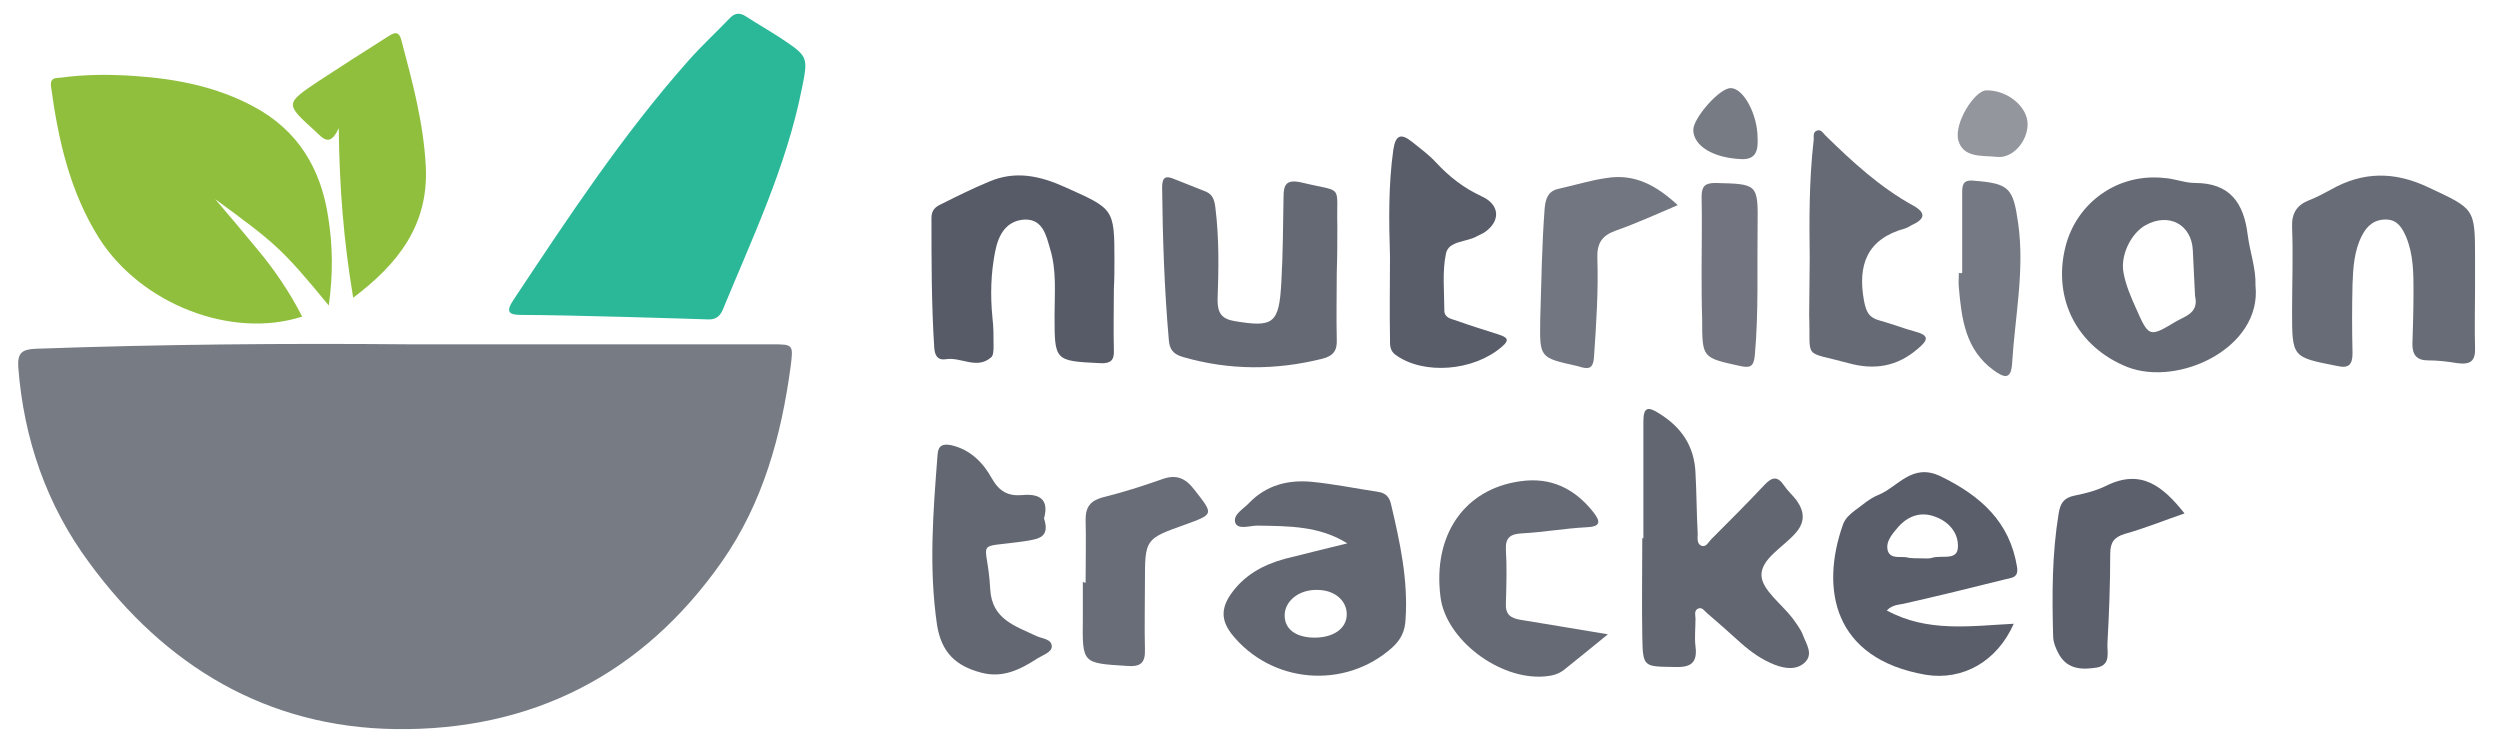 <?xml version="1.0" encoding="utf-8"?>
<!-- Generator: Adobe Illustrator 26.3.1, SVG Export Plug-In . SVG Version: 6.00 Build 0)  -->
<svg version="1.1" id="Ebene_1" xmlns="http://www.w3.org/2000/svg" xmlns:xlink="http://www.w3.org/1999/xlink" x="0px" y="0px"
	 viewBox="0 0 450.9 135.3" style="enable-background:new 0 0 450.9 135.3;" xml:space="preserve">
<style type="text/css">
	.st0{fill:#777B84;}
	.st1{fill:#2AB899;}
	.st2{fill:#90BF3D;}
	.st3{fill:#626671;}
	.st4{fill:#676C76;}
	.st5{fill:#575B67;}
	.st6{fill:#656974;}
	.st7{fill:#666A75;}
	.st8{fill:#636772;}
	.st9{fill:#595D69;}
	.st10{fill:#696D78;}
	.st11{fill:#727680;}
	.st12{fill:#5C606C;}
	.st13{fill:#757983;}
	.st14{fill:#72757F;}
	.st15{fill:#94969E;}
	.st16{fill:#595E6A;}
</style>
<g>
	<path class="st0" d="M73.7,62.1c21.8,0,43.6,0,65.4,0c4,0,4,0,3.5,4c-1.7,12.6-5,24.6-12.4,35.2c-14.3,20.4-34.3,30.5-58.8,30.2
		c-23.2-0.3-41.6-11.3-55.3-30C8.4,91.1,4.3,79.2,3.3,66.3C3.1,63.6,4,63,6.5,62.9C28.9,62.1,51.3,61.9,73.7,62.1z"/>
	<path class="st1" d="M94,56.8c-2.3,0-2.8-0.6-1.4-2.7c9.9-14.9,19.7-29.8,31.6-43.2c2.3-2.6,4.9-5,7.3-7.5c1-1.1,1.9-1.2,3.1-0.4
		c2,1.3,4.1,2.5,6.1,3.8c5.1,3.4,5.1,3.4,3.9,9.3c-2.8,14-8.9,26.8-14.3,39.9c-0.6,1.3-1.5,1.7-2.8,1.6
		C124.6,57.5,102.2,56.8,94,56.8z"/>
	<path class="st2" d="M38.8,35.9c5,5.9,2.4,2.8,7.4,8.8c3.2,3.8,6,7.9,8.3,12.4c-12.7,4.1-29-2.2-36.6-14.1
		c-5.3-8.4-7.4-17.8-8.7-27.4c-0.2-1.7,0.9-1.5,1.8-1.6c4.4-0.6,8.8-0.6,13.2-0.3c7.5,0.5,14.8,1.9,21.5,5.5
		c8.1,4.3,12.2,11.3,13.5,20c0.8,5,0.9,10.1,0.1,15.9C50.6,44.5,49.5,43.8,38.8,35.9C38.2,35.8,38.4,34.9,38.8,35.9z"/>
	<path class="st3" d="M296.4,97.1c0-7,0-14.1,0-21.1c0-2.8,1-2.6,2.9-1.4c4,2.5,6.3,5.9,6.5,10.7c0.2,3.7,0.2,7.4,0.4,11
		c0,0.7-0.2,1.7,0.6,2.1c0.9,0.4,1.3-0.6,1.8-1.1c3.2-3.2,6.5-6.5,9.6-9.8c1.4-1.5,2.4-1.7,3.6,0.1c0.6,0.9,1.5,1.7,2.2,2.6
		c1.5,2.1,1.6,4-0.2,6c-2.2,2.5-6.2,4.6-6.1,7.6c0.1,2.6,3.6,5.1,5.6,7.7c0.7,1,1.5,2,1.9,3.1c0.6,1.6,1.9,3.4,0.3,4.9
		c-1.5,1.4-3.6,1.1-5.4,0.4c-2.3-0.9-4.3-2.3-6.2-4c-2-1.8-4-3.6-6-5.3c-0.5-0.4-0.9-1.2-1.7-0.8c-0.7,0.4-0.4,1.2-0.4,1.8
		c0,1.7-0.2,3.4,0,5c0.4,3.1-1,3.8-3.8,3.7c-5.6-0.1-5.7,0.1-5.8-5.6c-0.1-5.9,0-11.8,0-17.8C296.2,97.1,296.3,97.1,296.4,97.1z"/>
	<path class="st2" d="M63.7,53.7c-1.7-10.1-2.5-20-2.6-30.6c-1.6,3.5-2.8,1.9-4.3,0.5c-5.4-4.9-5.4-4.9,0.7-9
		c4.1-2.7,8.2-5.3,12.3-7.9c1.1-0.7,2.1-1.4,2.6,0.6c2,7.5,4,14.9,4.4,22.8C77.3,40.6,71.8,47.6,63.7,53.7z"/>
	<path class="st4" d="M446.4,51.7c0,3.7-0.1,7.4,0,11c0.1,2.5-0.9,3.1-3.2,2.8c-1.8-0.3-3.5-0.5-5.3-0.5c-2,0-2.8-1-2.8-2.9
		c0.1-3.1,0.2-6.2,0.2-9.4c0-3.4,0-6.7-1.3-9.9c-0.7-1.6-1.5-3.1-3.5-3.2c-2.2-0.1-3.6,1.1-4.5,2.9c-1.4,2.7-1.6,5.8-1.7,8.8
		c-0.1,4.1-0.1,8.2,0,12.4c0,2.1-0.7,2.8-2.8,2.3c-8.1-1.6-8.1-1.5-8.1-9.9c0-5,0.2-10,0-15.1c-0.1-2.5,0.8-4,3.1-4.9
		c1.3-0.5,2.6-1.2,3.9-1.9c5.8-3.3,11.5-3.3,17.6-0.4c8.3,3.9,8.4,3.7,8.4,12.7C446.4,48.3,446.4,50,446.4,51.7
		C446.4,51.7,446.4,51.7,446.4,51.7z"/>
	<path class="st5" d="M200.9,52c0,3.7-0.1,7.4,0,11.1c0.1,1.9-0.6,2.5-2.5,2.4c-8.2-0.4-8.2-0.4-8.2-8.6c0-4,0.4-8.1-0.8-12
		c-0.7-2.4-1.3-5.4-4.6-5.3c-3.3,0.2-4.7,2.7-5.3,5.7c-0.8,4-0.9,8-0.5,12c0.2,1.7,0.2,3.3,0.2,5c0,0.8,0,1.9-0.5,2.2
		c-2.6,2.2-5.4-0.2-8.2,0.3c-1.4,0.2-1.9-0.7-2-2.1c-0.5-7.8-0.5-15.6-0.5-23.4c0-1.4,0.7-2,1.8-2.5c2.8-1.4,5.6-2.8,8.5-4
		c4.8-2.1,9.3-1.1,13.9,1c8.7,3.9,8.8,3.8,8.8,13.2C201,48.7,201,50.3,200.9,52C200.9,52,200.9,52,200.9,52z"/>
	<path class="st6" d="M241.1,49.1c0,4-0.1,8,0,12.1c0.1,2-0.6,3-2.6,3.5c-8.4,2.1-16.8,2.1-25.1-0.3c-1.8-0.5-2.5-1.4-2.6-3.2
		c-0.8-9.1-1.1-18.3-1.2-27.4c0-1.8,0.6-2.2,2.2-1.5c1.8,0.7,3.5,1.4,5.3,2.1c1.5,0.5,1.9,1.4,2.1,3c0.7,5.6,0.6,11.1,0.4,16.7
		c0,2.3,0.7,3.4,3,3.8c7.1,1.2,8.1,0.5,8.5-7c0.3-5.1,0.3-10.3,0.4-15.4c0-2.2,0.5-3.2,3.2-2.6c7.8,1.9,6.3,0.1,6.5,7.9
		C241.2,43.6,241.2,46.3,241.1,49.1C241.1,49.1,241.1,49.1,241.1,49.1z"/>
	<path class="st7" d="M290,114.4c-3.2,2.6-5.5,4.5-7.9,6.4c-1,0.8-2.2,1.1-3.5,1.2c-8.2,0.7-17.9-6.7-18.8-14.4
		c-1.4-11.1,4.3-19.4,14.4-20.8c5.5-0.8,9.8,1.3,13.2,5.6c1.4,1.8,1.2,2.6-1.3,2.7c-3.9,0.2-7.8,0.9-11.6,1.1c-2,0.1-3,0.7-2.9,2.9
		c0.2,3.2,0.1,6.5,0,9.7c-0.1,2,0.8,2.7,2.7,3C279.1,112.6,284.1,113.4,290,114.4z"/>
	<path class="st8" d="M188.3,93.5c1.1,3.4-0.9,3.7-3.4,4.1c-9.6,1.4-6.8-0.7-6.3,8.7c0.3,5.4,4.5,6.6,8.3,8.4c1,0.5,2.8,0.5,2.8,1.9
		c0,1-1.5,1.5-2.5,2.1c-3.1,2-6.3,3.7-10.3,2.6c-4.5-1.2-7.1-3.6-7.9-8.6c-1.5-10.3-0.7-20.4,0.1-30.7c0.1-1.7,1-2,2.5-1.7
		c3.4,0.8,5.7,3.1,7.3,6c1.3,2.3,2.9,3.2,5.4,3C187.3,89,189.3,89.9,188.3,93.5z"/>
	<path class="st7" d="M326.4,46.5c-0.1-7-0.1-14.1,0.7-21.1c0.1-0.6-0.2-1.5,0.5-1.8c0.8-0.4,1.2,0.4,1.6,0.8
		c4.9,4.8,9.9,9.4,15.9,12.7c2.5,1.4,1.9,2.5-0.3,3.5c-0.4,0.2-0.8,0.5-1.2,0.6c-6.9,1.9-8.6,6.6-7.4,13.1c0.4,2,0.9,3,2.8,3.5
		c2.2,0.6,4.2,1.4,6.4,2c2.7,0.7,2.3,1.6,0.5,3.1c-3.7,3.2-7.8,3.9-12.5,2.6c-8.4-2.3-6.8-0.4-7.1-8.7
		C326.3,53.5,326.4,50,326.4,46.5z"/>
	<path class="st9" d="M250.7,46.3c-0.2-6.4-0.3-12.9,0.6-19.3c0.4-2.7,1.4-3,3.4-1.4c1.5,1.2,3,2.3,4.3,3.7c2.4,2.6,5,4.6,8.2,6.1
		c3.4,1.5,3.5,4.6,0.4,6.6c-0.4,0.2-0.8,0.4-1.2,0.6c-1.9,1.1-5.1,0.8-5.6,3.1c-0.7,3.3-0.3,6.9-0.3,10.3c0,1.3,1.2,1.5,2.1,1.8
		c2.5,0.9,5.1,1.7,7.6,2.5c1.5,0.5,2.3,0.9,0.6,2.3c-5,4.3-14,5.1-19.1,1.4c-1.1-0.8-1-1.9-1-3C250.6,56.1,250.7,51.2,250.7,46.3z"
		/>
	<path class="st10" d="M195.8,105.1c0-3.8,0.1-7.6,0-11.4c0-2.3,0.9-3.4,3.1-4c3.6-0.9,7.1-2,10.5-3.2c2.6-1,4.3-0.4,6,1.8
		c3.5,4.5,3.6,4.4-1.6,6.3c-7.3,2.6-7.3,2.6-7.3,10.5c0,4-0.1,8,0,12c0.1,2.6-0.9,3.2-3.3,3c-8-0.5-8-0.4-7.9-8.5c0-2.2,0-4.5,0-6.7
		C195.5,105.1,195.7,105.1,195.8,105.1z"/>
	<path class="st11" d="M302.6,37c-4,1.7-7.5,3.3-11.2,4.6c-2.5,0.9-3.4,2.3-3.3,5c0.2,5.9-0.2,11.8-0.6,17.7
		c-0.1,1.9-0.7,2.4-2.4,1.9c-0.2-0.1-0.4-0.1-0.7-0.2c-6.8-1.5-6.7-1.5-6.6-8.5c0.2-6.7,0.3-13.4,0.8-20c0.2-1.9,0.7-3.1,2.7-3.5
		c2.8-0.6,5.6-1.5,8.5-1.9C294.8,31.3,298.7,33.4,302.6,37z"/>
	<path class="st12" d="M394,92.6c-3.8,1.3-7.2,2.7-10.8,3.7c-1.9,0.6-2.6,1.5-2.6,3.6c0,5.4-0.2,10.7-0.5,16.1
		c-0.1,1.6,0.7,3.9-1.9,4.4c-2.6,0.4-5.2,0.4-6.8-2.3c-0.6-1.1-1.1-2.2-1.1-3.5c-0.2-7.4-0.2-14.7,1-22c0.3-1.8,0.9-2.8,2.8-3.2
		c2-0.4,4-0.9,5.8-1.8C386.2,84.5,390.1,87.7,394,92.6z"/>
	<path class="st13" d="M353.9,49.2c0-4.9,0-9.8,0-14.7c0-1.6,0.6-2.1,2.2-1.9c6.3,0.5,7,1.3,7.9,7.7c1.2,8.5-0.6,16.9-1.1,25.3
		c-0.2,3.1-1.6,2.4-3.3,1.2c-5.1-3.7-5.8-9.2-6.3-14.9c-0.1-0.9,0-1.8,0-2.7C353.5,49.3,353.7,49.3,353.9,49.2z"/>
	<path class="st14" d="M306.9,48.6c0-4.4,0.1-8.7,0-13.1c0-1.9,0.6-2.5,2.5-2.5c7.6,0.2,7.7,0.1,7.6,7.7c-0.1,7.8,0.2,15.6-0.5,23.4
		c-0.2,2.1-0.9,2.3-2.7,1.9c-6.8-1.5-6.8-1.4-6.8-8.5C306.9,54.6,306.9,51.6,306.9,48.6z"/>
	<path class="st15" d="M358.2,16.3c3.8-0.1,7.5,2.9,7.5,6.1c0,3.1-2.7,6.2-5.5,5.9c-2.5-0.3-6.1,0.3-7-3
		C352.4,22.2,356.1,16.4,358.2,16.3z"/>
	<path class="st0" d="M317,24.9c0.1,2.1-0.2,3.9-2.9,3.8c-5-0.2-8.6-2.3-8.7-5.2c-0.1-2.1,4.7-7.6,6.7-7.6
		C314.4,15.8,317,20.6,317,24.9z"/>
	<path class="st2" d="M31.1,26.9c-0.6-0.5-1.1-0.9-1.8-1.5c1.3-0.6,1.9,0.1,2.5,0.8C31.6,26.4,31.4,26.7,31.1,26.9z"/>
	<path class="st2" d="M29.4,23.9c-0.4,0.2-0.8,0.5-0.9,0.4c-0.3-0.2-0.6-0.5-0.8-0.8c-0.1-0.3,0.2-0.5,0.5-0.4
		C28.6,23.3,28.9,23.5,29.4,23.9z"/>
	<path class="st7" d="M406.8,51.5c0.1-3.1-1-6-1.4-9.1c-0.7-5.8-3.2-9.4-9.5-9.4c-1.9,0-3.7-0.8-5.6-0.9
		c-8.3-0.9-15.8,4.4-17.8,12.5c-2.3,9.4,2.2,18,11.2,21.6C393,69.8,408,62.7,406.8,51.5z M392.6,57.9c-5,3-5,3-7.4-2.4
		c-0.9-2-1.8-4.1-2.2-6.3c-0.6-3.1,1.3-7.1,4-8.6c4.2-2.3,8.3-0.1,8.5,4.6c0.1,2.8,0.3,5.6,0.4,8.2C396.6,56.4,394.2,57,392.6,57.9z
		"/>
	<path class="st8" d="M250.9,91c-0.3-1.4-1-2.1-2.4-2.3c-4-0.6-7.9-1.4-11.9-1.8c-4.3-0.4-8.2,0.6-11.3,3.8c-1,1.1-3,2.1-2.5,3.6
		c0.5,1.3,2.6,0.5,4,0.5c5.5,0.1,11.1,0,16.2,3.2c-3.8,0.9-7.6,1.9-11.3,2.8c-4,1.1-7.4,3-9.8,6.5c-1.6,2.4-1.7,4.5,0.2,7
		c7.1,9,20.5,10.2,29.1,2.4c1.5-1.4,2.2-2.9,2.3-4.9C254,104.6,252.5,97.8,250.9,91z M236.8,115c-3.2-0.1-5.1-1.6-5.1-4
		c0-2.6,2.6-4.7,5.9-4.6c3.1,0,5.3,1.9,5.3,4.4C242.9,113.4,240.4,115.1,236.8,115z"/>
	<path class="st16" d="M361.6,104.5c1.1-0.3,2.5-0.2,2.2-2.2c-1.3-8.2-6.6-12.9-13.8-16.4c-5.2-2.5-7.7,2-11.3,3.4
		c-1.5,0.6-2.8,1.8-4.2,2.8c-0.9,0.7-1.7,1.4-2.1,2.5c-4.1,11.6-1.8,24.2,14.9,27.1c6.7,1.1,12.9-2.4,15.9-9.2
		c-7.8,0.4-15.6,1.6-22.9-2.4c1-1,2-1,3-1.2C349.5,107.5,355.6,106,361.6,104.5z M340.5,99.4c-0.5-1.7,0.8-3.1,1.9-4.4
		c1.9-2.1,4.3-2.8,6.9-1.7c2.5,1,4.1,3.2,3.8,5.7c-0.3,2.1-3,1.1-4.6,1.6c-0.6,0.2-1.3,0.1-2,0.1c-0.8,0-1.6,0-2.3-0.1
		C343.1,100.2,341.1,101,340.5,99.4z"/>
</g>
</svg>
